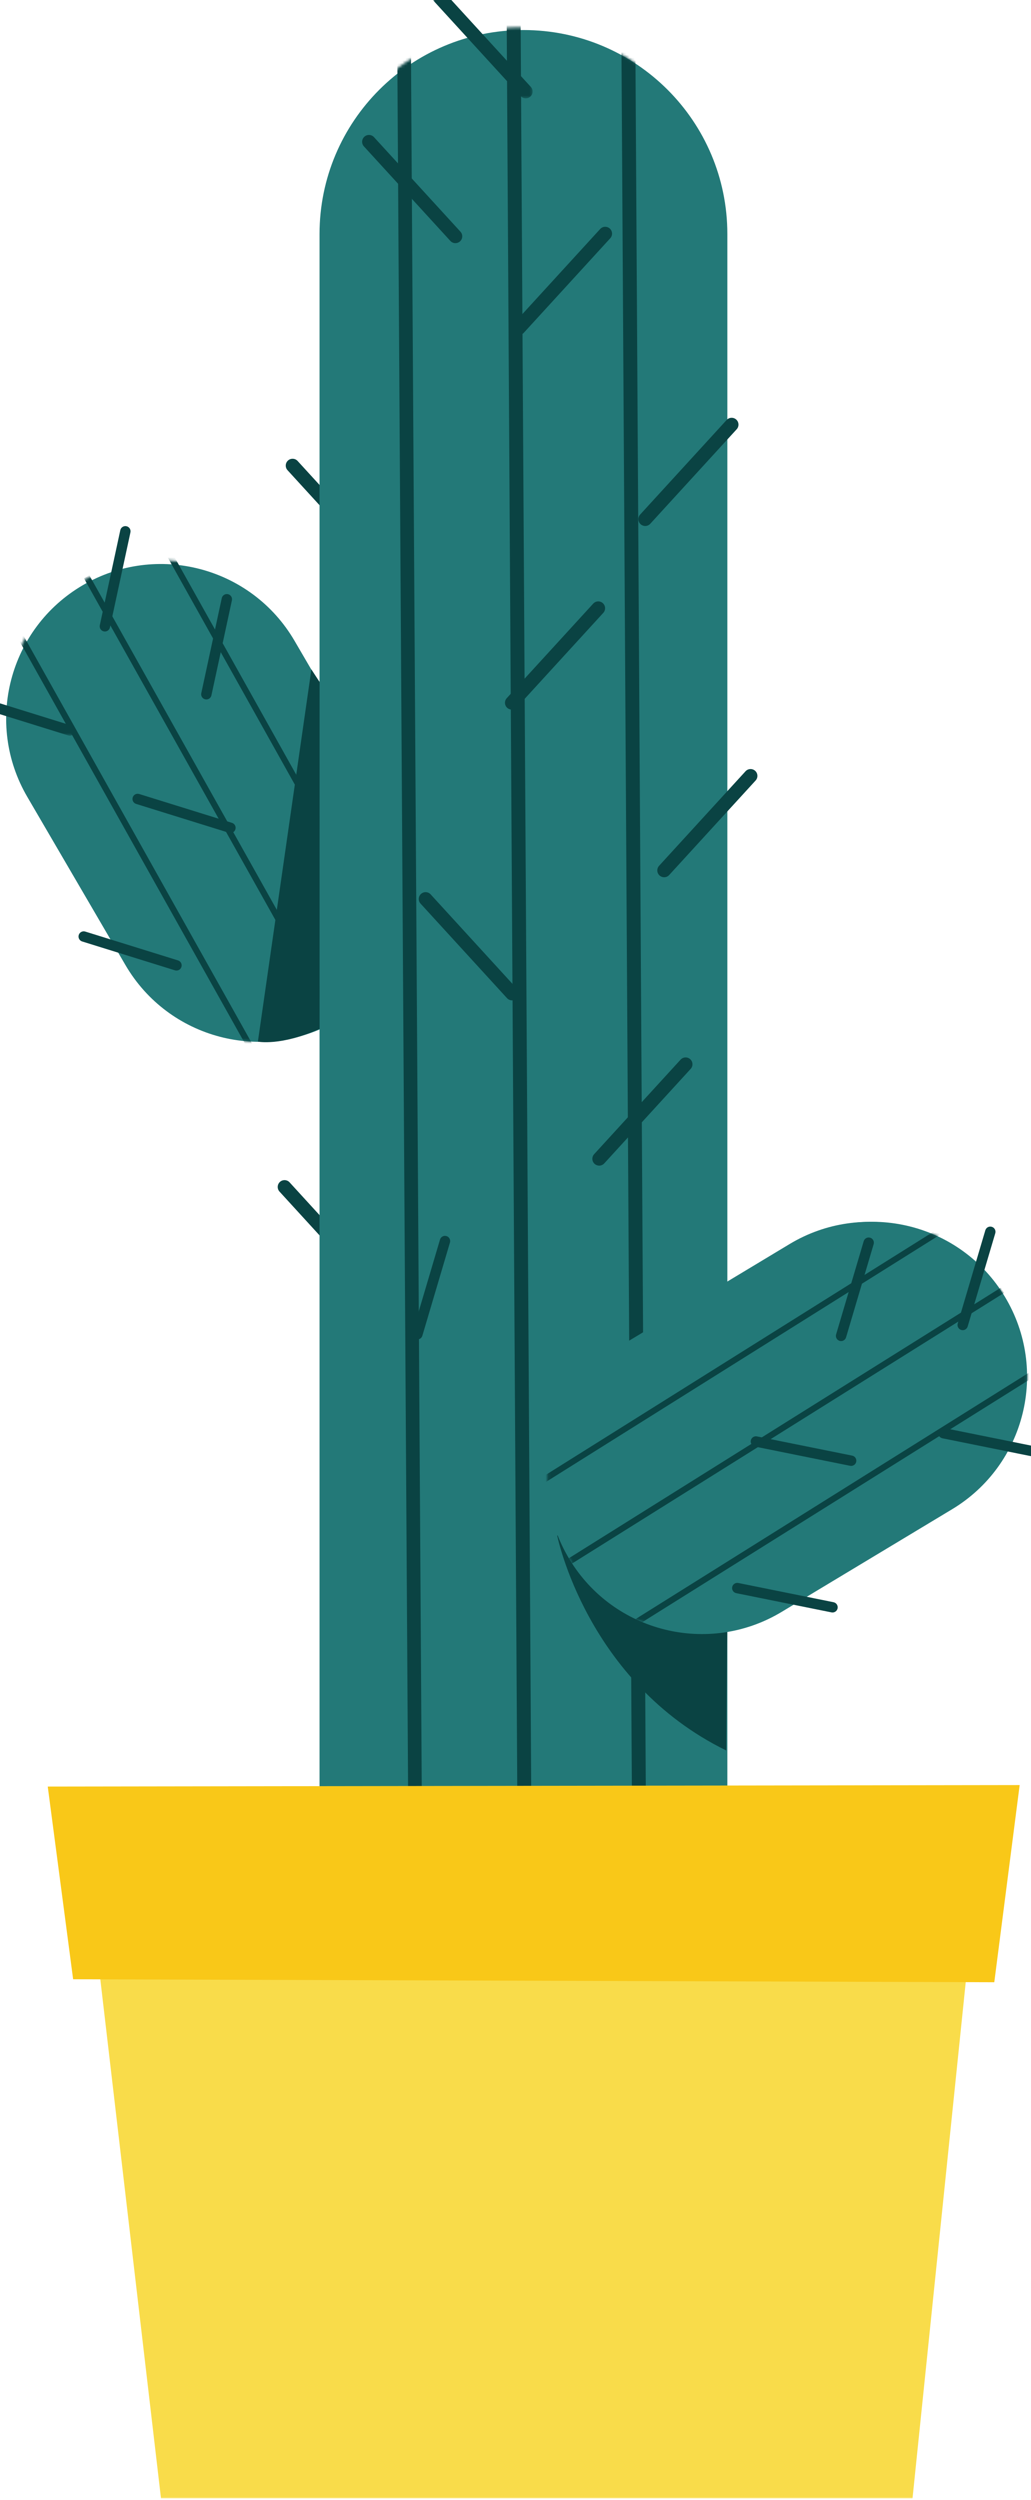 <svg viewBox="60.418 4.65 381.831 925.35" xmlns="http://www.w3.org/2000/svg" xmlns:xlink="http://www.w3.org/1999/xlink" overflow="visible" width="381.831px" height="925.35px"><defs><path d="M28.559,8.356 C1.23,24.313 -7.989,59.403 7.968,86.732 L7.968,86.732 L45.121,150.361 C61.077,177.69 96.167,186.907 123.497,170.951 L123.497,170.951 C150.824,154.994 160.043,119.904 144.086,92.576 L144.086,92.576 L106.934,28.947 C96.282,10.704 77.101,0.531 57.397,0.529 L57.397,0.529 C47.585,0.529 37.645,3.051 28.559,8.356 L28.559,8.356 Z" id="masterelementssmall-objectsplant-2-path-1"></path><path d="M28.559,8.356 C1.23,24.313 -7.989,59.403 7.968,86.732 L7.968,86.732 L45.121,150.361 C61.077,177.69 96.167,186.907 123.497,170.951 L123.497,170.951 C150.824,154.994 160.043,119.904 144.086,92.576 L144.086,92.576 L106.934,28.947 C96.282,10.704 77.101,0.531 57.397,0.529 L57.397,0.529 C47.585,0.529 37.645,3.051 28.559,8.356 L28.559,8.356 Z" id="masterelementssmall-objectsplant-2-path-3"></path><path d="M28.559,8.356 C1.23,24.313 -7.989,59.403 7.968,86.732 L7.968,86.732 L45.121,150.361 C61.077,177.69 96.167,186.907 123.497,170.951 L123.497,170.951 C150.824,154.994 160.043,119.904 144.086,92.576 L144.086,92.576 L106.934,28.947 C96.282,10.704 77.101,0.531 57.397,0.529 L57.397,0.529 C47.585,0.529 37.645,3.051 28.559,8.356 L28.559,8.356 Z" id="masterelementssmall-objectsplant-2-path-5"></path><path d="M0.447,75.826 L0.447,651.65 C0.447,693.357 34.258,727.168 75.965,727.168 L75.965,727.168 C117.672,727.168 151.482,693.357 151.482,651.65 L151.482,651.65 L151.482,75.826 C151.482,34.118 117.672,0.308 75.965,0.308 L75.965,0.308 C34.258,0.308 0.447,34.118 0.447,75.826 L0.447,75.826 Z" id="masterelementssmall-objectsplant-2-path-9"></path><path d="M0.447,75.826 L0.447,651.65 C0.447,693.357 34.258,727.168 75.965,727.168 L75.965,727.168 C117.672,727.168 151.482,693.357 151.482,651.65 L151.482,651.65 L151.482,75.826 C151.482,34.118 117.672,0.308 75.965,0.308 L75.965,0.308 C34.258,0.308 0.447,34.118 0.447,75.826 L0.447,75.826 Z" id="masterelementssmall-objectsplant-2-path-11"></path><path d="M0.447,75.826 L0.447,651.65 C0.447,693.357 34.258,727.168 75.965,727.168 L75.965,727.168 C117.672,727.168 151.482,693.357 151.482,651.65 L151.482,651.65 L151.482,75.826 C151.482,34.118 117.672,0.308 75.965,0.308 L75.965,0.308 C34.258,0.308 0.447,34.118 0.447,75.826 L0.447,75.826 Z" id="masterelementssmall-objectsplant-2-path-13"></path><path d="M90.942,8.652 L27.814,46.65 C0.701,62.97 -8.049,98.179 8.271,125.292 L8.271,125.292 L8.271,125.293 C24.59,152.406 59.8,161.155 86.913,144.836 L86.913,144.836 L150.041,106.838 C177.154,90.518 185.904,55.308 169.585,28.195 L169.585,28.195 C158.83,10.327 139.876,0.434 120.438,0.436 L120.438,0.436 C110.379,0.436 100.187,3.087 90.942,8.652" id="masterelementssmall-objectsplant-2-path-17"></path><path d="M90.942,8.652 L27.814,46.65 C0.701,62.97 -8.049,98.179 8.271,125.292 L8.271,125.292 L8.271,125.293 C24.59,152.406 59.8,161.155 86.913,144.836 L86.913,144.836 L150.041,106.838 C177.154,90.518 185.904,55.308 169.585,28.195 L169.585,28.195 C158.83,10.327 139.876,0.434 120.438,0.436 L120.438,0.436 C110.379,0.436 100.187,3.087 90.942,8.652 L90.942,8.652 Z" id="masterelementssmall-objectsplant-2-path-19"></path><path d="M90.942,8.652 L27.814,46.65 C0.701,62.97 -8.049,98.179 8.271,125.292 L8.271,125.292 L8.271,125.293 C24.59,152.406 59.8,161.155 86.913,144.836 L86.913,144.836 L150.041,106.838 C177.154,90.518 185.904,55.308 169.585,28.195 L169.585,28.195 C158.83,10.327 139.876,0.434 120.438,0.436 L120.438,0.436 C110.379,0.436 100.187,3.087 90.942,8.652" id="masterelementssmall-objectsplant-2-path-21"></path><path d="M90.942,8.652 L27.814,46.65 C0.701,62.97 -8.049,98.179 8.271,125.292 L8.271,125.292 L8.271,125.293 C24.59,152.406 59.8,161.155 86.913,144.836 L86.913,144.836 L150.041,106.838 C177.154,90.518 185.904,55.308 169.585,28.195 L169.585,28.195 C158.83,10.327 139.876,0.434 120.438,0.436 L120.438,0.436 C110.379,0.436 100.187,3.087 90.942,8.652 L90.942,8.652 Z" id="masterelementssmall-objectsplant-2-path-23"></path><path d="M90.942,8.652 L27.814,46.65 C0.701,62.97 -8.049,98.179 8.271,125.292 L8.271,125.292 L8.271,125.293 C24.59,152.406 59.8,161.155 86.913,144.836 L86.913,144.836 L150.041,106.838 C177.154,90.518 185.904,55.308 169.585,28.195 L169.585,28.195 C158.83,10.327 139.876,0.434 120.438,0.436 L120.438,0.436 C110.379,0.436 100.187,3.087 90.942,8.652" id="masterelementssmall-objectsplant-2-path-25"></path><path d="M90.942,8.652 L27.814,46.65 C0.701,62.97 -8.049,98.179 8.271,125.292 L8.271,125.292 L8.271,125.293 C24.59,152.406 59.8,161.155 86.913,144.836 L86.913,144.836 L150.041,106.838 C177.154,90.518 185.904,55.308 169.585,28.195 L169.585,28.195 C158.83,10.327 139.876,0.434 120.438,0.436 L120.438,0.436 C110.379,0.436 100.187,3.087 90.942,8.652 L90.942,8.652 Z" id="masterelementssmall-objectsplant-2-path-27"></path><polygon id="masterelementssmall-objectsplant-2-path-7" points="0 0.98 38.209 0.98 38.209 15.504 0 15.504"></polygon><polygon id="masterelementssmall-objectsplant-2-path-15" points="0.591 0.529 37.669 0.529 37.669 40.584 0.591 40.584"></polygon><polygon id="masterelementssmall-objectsplant-2-path-29" points="0.712 0.697 336.089 0.697 336.089 260 0.712 260"></polygon></defs><g id="Master/Elements/Small Objects/Plant 2" stroke="none" stroke-width="1" fill="none" fill-rule="evenodd"><g id="Group-109" transform="translate(50, 0)"><g id="Group-9" transform="translate(12, 173.471)"><path d="M137.3,228.659 C136.613,228.659 135.93,228.382 135.431,227.836 L103.418,192.845 C102.474,191.813 102.545,190.211 103.576,189.267 C104.611,188.323 106.212,188.395 107.155,189.426 L139.167,224.417 C140.112,225.449 140.04,227.051 139.009,227.995 C138.523,228.439 137.91,228.659 137.3,228.659" id="Fill-1" fill="#0A4343"></path><path d="M138.789,41.049 C138.102,41.049 137.419,40.772 136.92,40.226 L104.907,5.235 C103.963,4.203 104.034,2.601 105.065,1.657 C106.1,0.713 107.701,0.785 108.644,1.816 L140.656,36.807 C141.601,37.839 141.529,39.441 140.498,40.385 C140.012,40.829 139.399,41.049 138.789,41.049" id="Fill-3" fill="#0A4343"></path><path d="M135.812,308.072 C135.125,308.072 134.442,307.795 133.943,307.249 L101.93,272.258 C100.986,271.226 101.057,269.624 102.088,268.68 C103.123,267.736 104.724,267.808 105.667,268.839 L137.679,303.83 C138.624,304.862 138.552,306.464 137.521,307.408 C137.035,307.852 136.422,308.072 135.812,308.072" id="Fill-5" fill="#0A4343"></path><path d="M123.247,208.991 L123.247,208.991 C150.576,193.034 159.794,157.944 143.838,130.616 L107.491,68.367 C91.534,41.039 56.444,31.821 29.116,47.777 L29.116,47.778 C1.787,63.734 -7.431,98.824 8.525,126.153 L44.872,188.401 C60.829,215.729 95.919,224.948 123.247,208.991" id="Fill-7" fill="#237978"></path></g><g id="Group-19" transform="translate(12, 211.471)"><g id="Group-12"><mask id="masterelementssmall-objectsplant-2-mask-2" fill="#fff"><use xlink:href="#masterelementssmall-objectsplant-2-path-1"></use></mask><g id="Clip-11"></g><polygon id="Fill-10" fill="#0A4343" mask="url(#masterelementssmall-objectsplant-2-mask-2)" points="149.209 157.939 57.442 -6.01 59.401 -7.106 151.168 156.842"></polygon></g><g id="Group-15"><mask id="masterelementssmall-objectsplant-2-mask-4" fill="#fff"><use xlink:href="#masterelementssmall-objectsplant-2-path-3"></use></mask><g id="Clip-14"></g><polygon id="Fill-13" fill="#0A4343" mask="url(#masterelementssmall-objectsplant-2-mask-4)" points="124.96 177.507 29.513 7.256 31.509 6.136 126.956 176.388"></polygon></g><g id="Group-18"><mask id="masterelementssmall-objectsplant-2-mask-6" fill="#fff"><use xlink:href="#masterelementssmall-objectsplant-2-path-5"></use></mask><g id="Clip-17"></g><polygon id="Fill-16" fill="#0A4343" mask="url(#masterelementssmall-objectsplant-2-mask-6)" points="96.722 192.981 1.275 22.73 3.271 21.61 98.718 191.862"></polygon></g></g><g id="Group-35" transform="translate(0, 15.471)"><path d="M75.78,348.444 C75.591,348.444 75.398,348.416 75.209,348.357 L40.845,337.677 C39.832,337.362 39.265,336.285 39.581,335.272 C39.895,334.257 40.976,333.692 41.986,334.007 L76.349,344.687 C77.363,345.002 77.929,346.078 77.614,347.092 C77.358,347.916 76.599,348.444 75.78,348.444" id="Fill-20" fill="#0A4343"></path><path d="M151.238,315.809 C151.103,315.809 150.967,315.795 150.831,315.766 C149.794,315.542 149.134,314.519 149.358,313.482 L156.946,278.307 C157.171,277.268 158.192,276.612 159.23,276.833 C160.267,277.057 160.927,278.08 160.704,279.117 L153.114,314.292 C152.92,315.193 152.124,315.809 151.238,315.809" id="Fill-22" fill="#0A4343"></path><path d="M86.842,248.093 C86.707,248.093 86.571,248.079 86.435,248.05 C85.398,247.826 84.738,246.803 84.961,245.766 L92.551,210.591 C92.775,209.552 93.796,208.896 94.834,209.117 C95.871,209.341 96.531,210.364 96.307,211.401 L88.719,246.576 C88.524,247.477 87.728,248.093 86.842,248.093" id="Fill-24" fill="#0A4343"></path><path d="M49.26,222.94 C49.125,222.94 48.989,222.925 48.853,222.897 C47.816,222.673 47.156,221.649 47.38,220.613 L54.97,185.436 C55.194,184.399 56.223,183.743 57.253,183.964 C58.29,184.188 58.95,185.209 58.726,186.248 L51.136,221.423 C50.942,222.323 50.146,222.94 49.26,222.94" id="Fill-26" fill="#0A4343"></path><path d="M95.764,297.527 C95.575,297.527 95.382,297.499 95.193,297.44 L60.829,286.759 C59.816,286.444 59.249,285.368 59.565,284.354 C59.88,283.34 60.959,282.775 61.97,283.089 L96.333,293.77 C97.347,294.085 97.913,295.161 97.598,296.175 C97.342,296.999 96.583,297.527 95.764,297.527" id="Fill-28" fill="#0A4343"></path><g id="Group-32" transform="translate(0, 246)"><mask id="masterelementssmall-objectsplant-2-mask-8" fill="#fff"><use xlink:href="#masterelementssmall-objectsplant-2-path-7"></use></mask><g id="Clip-31"></g><path d="M36.288,15.504 C36.099,15.504 35.906,15.476 35.717,15.417 L1.351,4.737 C0.339,4.422 -0.229,3.345 0.087,2.332 C0.402,1.317 1.482,0.752 2.493,1.067 L36.856,11.747 C37.87,12.062 38.437,13.138 38.121,14.152 C37.865,14.976 37.106,15.504 36.288,15.504" id="Fill-30" fill="#0A4343" mask="url(#masterelementssmall-objectsplant-2-mask-8)"></path></g><path d="M204.275,727.156 L204.275,727.156 C162.568,727.156 128.757,693.345 128.757,651.638 L128.757,75.814 C128.757,34.107 162.568,0.296 204.275,0.296 C245.983,0.296 279.794,34.107 279.794,75.814 L279.794,651.638 C279.794,693.345 245.983,727.156 204.275,727.156" id="Fill-33" fill="#237978"></path></g><g id="Group-45" transform="translate(127, 14.471)"><g id="Group-38"><mask id="masterelementssmall-objectsplant-2-mask-10" fill="#fff"><use xlink:href="#masterelementssmall-objectsplant-2-path-9"></use></mask><g id="Clip-37"></g><polygon id="Fill-36" fill="#0A4343" mask="url(#masterelementssmall-objectsplant-2-mask-10)" points="35.042 731.005 30.533 5.805 35.598 5.774 40.106 730.974"></polygon></g><g id="Group-41"><mask id="masterelementssmall-objectsplant-2-mask-12" fill="#fff"><use xlink:href="#masterelementssmall-objectsplant-2-path-11"></use></mask><g id="Clip-40"></g><polygon id="Fill-39" fill="#0A4343" mask="url(#masterelementssmall-objectsplant-2-mask-12)" points="75.567 749.038 71.059 -4.338 76.221 -4.37 80.729 749.007"></polygon></g><g id="Group-44"><mask id="masterelementssmall-objectsplant-2-mask-14" fill="#fff"><use xlink:href="#masterelementssmall-objectsplant-2-path-13"></use></mask><g id="Clip-43"></g><polygon id="Fill-42" fill="#0A4343" mask="url(#masterelementssmall-objectsplant-2-mask-14)" points="117.989 745.657 113.481 -7.719 118.643 -7.75 123.151 745.626"></polygon></g></g><g id="Group-69" transform="translate(144, 0.471)"><path d="M35.08,94.188 C34.393,94.188 33.71,93.91 33.211,93.365 L1.197,58.373 C0.253,57.342 0.324,55.739 1.355,54.795 C2.389,53.852 3.991,53.923 4.934,54.955 L36.947,89.945 C37.892,90.978 37.82,92.579 36.789,93.523 C36.303,93.968 35.69,94.188 35.08,94.188" id="Fill-46" fill="#0A4343"></path><g id="Group-50" transform="translate(26, 0)"><mask id="masterelementssmall-objectsplant-2-mask-16" fill="#fff"><use xlink:href="#masterelementssmall-objectsplant-2-path-15"></use></mask><g id="Clip-49"></g><path d="M35.137,40.584 C34.45,40.584 33.767,40.307 33.268,39.761 L1.255,4.771 C0.311,3.739 0.382,2.136 1.413,1.192 C2.448,0.248 4.05,0.321 4.991,1.351 L37.004,36.343 C37.949,37.374 37.877,38.977 36.846,39.92 C36.36,40.364 35.747,40.584 35.137,40.584" id="Fill-48" fill="#0A4343" mask="url(#masterelementssmall-objectsplant-2-mask-16)"></path></g><path d="M56.053,374.475 C55.366,374.475 54.683,374.198 54.184,373.652 L22.171,338.661 C21.227,337.629 21.298,336.027 22.329,335.083 C23.364,334.139 24.965,334.211 25.907,335.242 L57.92,370.233 C58.865,371.265 58.793,372.867 57.762,373.811 C57.276,374.255 56.663,374.475 56.053,374.475" id="Fill-51" fill="#0A4343"></path><path d="M88.326,435.655 C87.716,435.655 87.103,435.435 86.617,434.991 C85.586,434.047 85.514,432.445 86.459,431.413 L118.472,396.422 C119.415,395.391 121.016,395.319 122.051,396.263 C123.082,397.207 123.153,398.809 122.209,399.841 L90.195,434.832 C89.696,435.378 89.013,435.655 88.326,435.655" id="Fill-53" fill="#0A4343"></path><path d="M105.372,198.885 C104.762,198.885 104.149,198.665 103.663,198.221 C102.632,197.277 102.56,195.675 103.505,194.643 L135.518,159.652 C136.459,158.621 138.061,158.549 139.096,159.493 C140.127,160.437 140.198,162.039 139.254,163.071 L107.241,198.062 C106.742,198.608 106.059,198.885 105.372,198.885" id="Fill-55" fill="#0A4343"></path><path d="M58.546,128.183 C57.936,128.183 57.323,127.963 56.837,127.519 C55.806,126.575 55.734,124.973 56.679,123.941 L88.692,88.95 C89.635,87.918 91.236,87.846 92.271,88.791 C93.302,89.735 93.373,91.337 92.429,92.369 L60.415,127.36 C59.916,127.906 59.233,128.183 58.546,128.183" id="Fill-57" fill="#0A4343"></path><path d="M55.967,266.851 C55.357,266.851 54.744,266.631 54.258,266.187 C53.227,265.243 53.155,263.641 54.1,262.609 L86.113,227.618 C87.055,226.586 88.656,226.514 89.691,227.458 C90.722,228.403 90.793,230.005 89.849,231.037 L57.836,266.028 C57.337,266.574 56.654,266.851 55.967,266.851" id="Fill-59" fill="#0A4343"></path><path d="M112.38,328.905 C111.77,328.905 111.157,328.685 110.671,328.241 C109.64,327.297 109.568,325.695 110.513,324.663 L142.526,289.672 C143.468,288.641 145.069,288.569 146.104,289.513 C147.135,290.457 147.206,292.059 146.262,293.091 L114.249,328.082 C113.75,328.628 113.067,328.905 112.38,328.905" id="Fill-61" fill="#0A4343"></path><path d="M72.751,572.497 C72.751,572.497 83.611,626.8 135.38,652.141 L135.741,605.44 L72.751,572.497 Z" id="Fill-63" fill="#0A4343"></path><path d="M77.532,580.502 L77.532,580.502 C61.213,553.389 69.962,518.179 97.075,501.859 L158.833,464.686 C185.946,448.366 221.156,457.116 237.476,484.229 C253.796,511.342 245.047,546.552 217.933,562.872 L156.176,600.045 C129.062,616.365 93.852,607.615 77.532,580.502" id="Fill-65" fill="#237978"></path><path d="M77.271,581.293 L77.271,581.293 C60.951,554.179 69.701,518.97 96.814,502.65 L159.942,464.652 C187.055,448.332 222.265,457.082 238.584,484.195 C254.905,511.309 246.155,546.518 219.042,562.838 L155.914,600.836 C128.8,617.156 93.59,608.406 77.271,581.293" id="Fill-67" fill="#237978"></path></g><g id="Group-88" transform="translate(213, 456.471)"><g id="Group-72"><mask id="masterelementssmall-objectsplant-2-mask-18" fill="#fff"><use xlink:href="#masterelementssmall-objectsplant-2-path-17"></use></mask><g id="Clip-71"></g><line x1="150.54" y1=".78" x2="-8.642" y2="100.587" id="Fill-70" fill="#F52936" mask="url(#masterelementssmall-objectsplant-2-mask-18)"></line></g><g id="Group-75"><mask id="masterelementssmall-objectsplant-2-mask-20" fill="#fff"><use xlink:href="#masterelementssmall-objectsplant-2-path-19"></use></mask><g id="Clip-74"></g><polygon id="Fill-73" fill="#0A4343" mask="url(#masterelementssmall-objectsplant-2-mask-20)" points="-8.045 101.538 -9.238 99.636 149.943 -0.171 151.137 1.731"></polygon></g><g id="Group-78"><mask id="masterelementssmall-objectsplant-2-mask-22" fill="#fff"><use xlink:href="#masterelementssmall-objectsplant-2-path-21"></use></mask><g id="Clip-77"></g><line x1="168.668" y1="25.802" x2="3.232" y2="129.373" id="Fill-76" fill="#F52936" mask="url(#masterelementssmall-objectsplant-2-mask-22)"></line></g><g id="Group-81"><mask id="masterelementssmall-objectsplant-2-mask-24" fill="#fff"><use xlink:href="#masterelementssmall-objectsplant-2-path-23"></use></mask><g id="Clip-80"></g><polygon id="Fill-79" fill="#0A4343" mask="url(#masterelementssmall-objectsplant-2-mask-24)" points="3.84 130.343 2.625 128.403 168.061 24.832 169.276 26.772"></polygon></g><g id="Group-84"><mask id="masterelementssmall-objectsplant-2-mask-26" fill="#fff"><use xlink:href="#masterelementssmall-objectsplant-2-path-25"></use></mask><g id="Clip-83"></g><line x1="186.018" y1="52.928" x2="20.582" y2="156.499" id="Fill-82" fill="#F52936" mask="url(#masterelementssmall-objectsplant-2-mask-26)"></line></g><g id="Group-87"><mask id="masterelementssmall-objectsplant-2-mask-28" fill="#fff"><use xlink:href="#masterelementssmall-objectsplant-2-path-27"></use></mask><g id="Clip-86"></g><polygon id="Fill-85" fill="#0A4343" mask="url(#masterelementssmall-objectsplant-2-mask-28)" points="21.19 157.469 19.975 155.529 185.411 51.958 186.626 53.898"></polygon></g></g><g id="Group-108" transform="translate(28, 251.471)"><path d="M290.743,350.065 C290.617,350.065 290.489,350.053 290.361,350.027 L255.088,342.907 C254.047,342.697 253.374,341.684 253.584,340.643 C253.794,339.604 254.813,338.932 255.847,339.14 L291.121,346.259 C292.162,346.469 292.835,347.483 292.625,348.523 C292.44,349.435 291.639,350.065 290.743,350.065" id="Fill-89" fill="#0A4343"></path><path d="M136.996,248.994 C136.815,248.994 136.632,248.968 136.45,248.914 C135.433,248.613 134.851,247.543 135.153,246.526 L145.374,212.023 C145.675,211.006 146.739,210.424 147.762,210.727 C148.78,211.028 149.359,212.098 149.06,213.115 L138.839,247.618 C138.59,248.453 137.826,248.994 136.996,248.994" id="Fill-91" fill="#0A4343"></path><path d="M293.915,249.596 C293.734,249.596 293.551,249.57 293.368,249.516 C292.351,249.215 291.77,248.145 292.071,247.128 L302.292,212.625 C302.594,211.607 303.656,211.026 304.681,211.328 C305.698,211.63 306.278,212.699 305.978,213.717 L295.757,248.22 C295.509,249.055 294.744,249.596 293.915,249.596" id="Fill-93" fill="#0A4343"></path><path d="M338.958,245.56 C338.777,245.56 338.594,245.535 338.411,245.481 C337.394,245.179 336.813,244.109 337.114,243.093 L347.334,208.589 C347.636,207.572 348.703,206.989 349.723,207.293 C350.74,207.595 351.32,208.665 351.02,209.681 L340.8,244.185 C340.552,245.019 339.787,245.56 338.958,245.56" id="Fill-95" fill="#0A4343"></path><path d="M297.641,295.804 C297.515,295.804 297.387,295.792 297.259,295.766 L261.986,288.646 C260.945,288.436 260.272,287.423 260.482,286.382 C260.693,285.343 261.709,284.67 262.745,284.879 L298.019,291.998 C299.06,292.208 299.733,293.222 299.523,294.262 C299.338,295.174 298.537,295.804 297.641,295.804" id="Fill-97" fill="#0A4343"></path><path d="M367.109,292.739 C366.983,292.739 366.855,292.727 366.727,292.701 L331.454,285.582 C330.413,285.372 329.74,284.358 329.95,283.318 C330.16,282.278 331.178,281.606 332.213,281.814 L367.487,288.933 C368.528,289.143 369.201,290.157 368.991,291.197 C368.806,292.109 368.005,292.739 367.109,292.739" id="Fill-99" fill="#0A4343"></path><path d="M97.74,0.975 L77.927,138.754 C77.927,138.754 86.372,140.493 100.778,134.035 L100.778,5.616 L97.74,0.975 Z" id="Fill-101" fill="#0A4343"></path><g id="Group-105" transform="translate(11, 418)"><mask id="masterelementssmall-objectsplant-2-mask-30" fill="#fff"><use xlink:href="#masterelementssmall-objectsplant-2-path-29"></use></mask><g id="Clip-104"></g><polygon id="Fill-103" fill="#F9DC4A" mask="url(#masterelementssmall-objectsplant-2-mask-30)" points="0.712 0.697 31.044 259.997 309.367 260 336.089 0.933"></polygon></g><polygon id="Fill-106" fill="#F9C818" points="0.1 414.496 9.5 485.823 350.652 486.929 360.052 413.943"></polygon></g></g></g></svg>